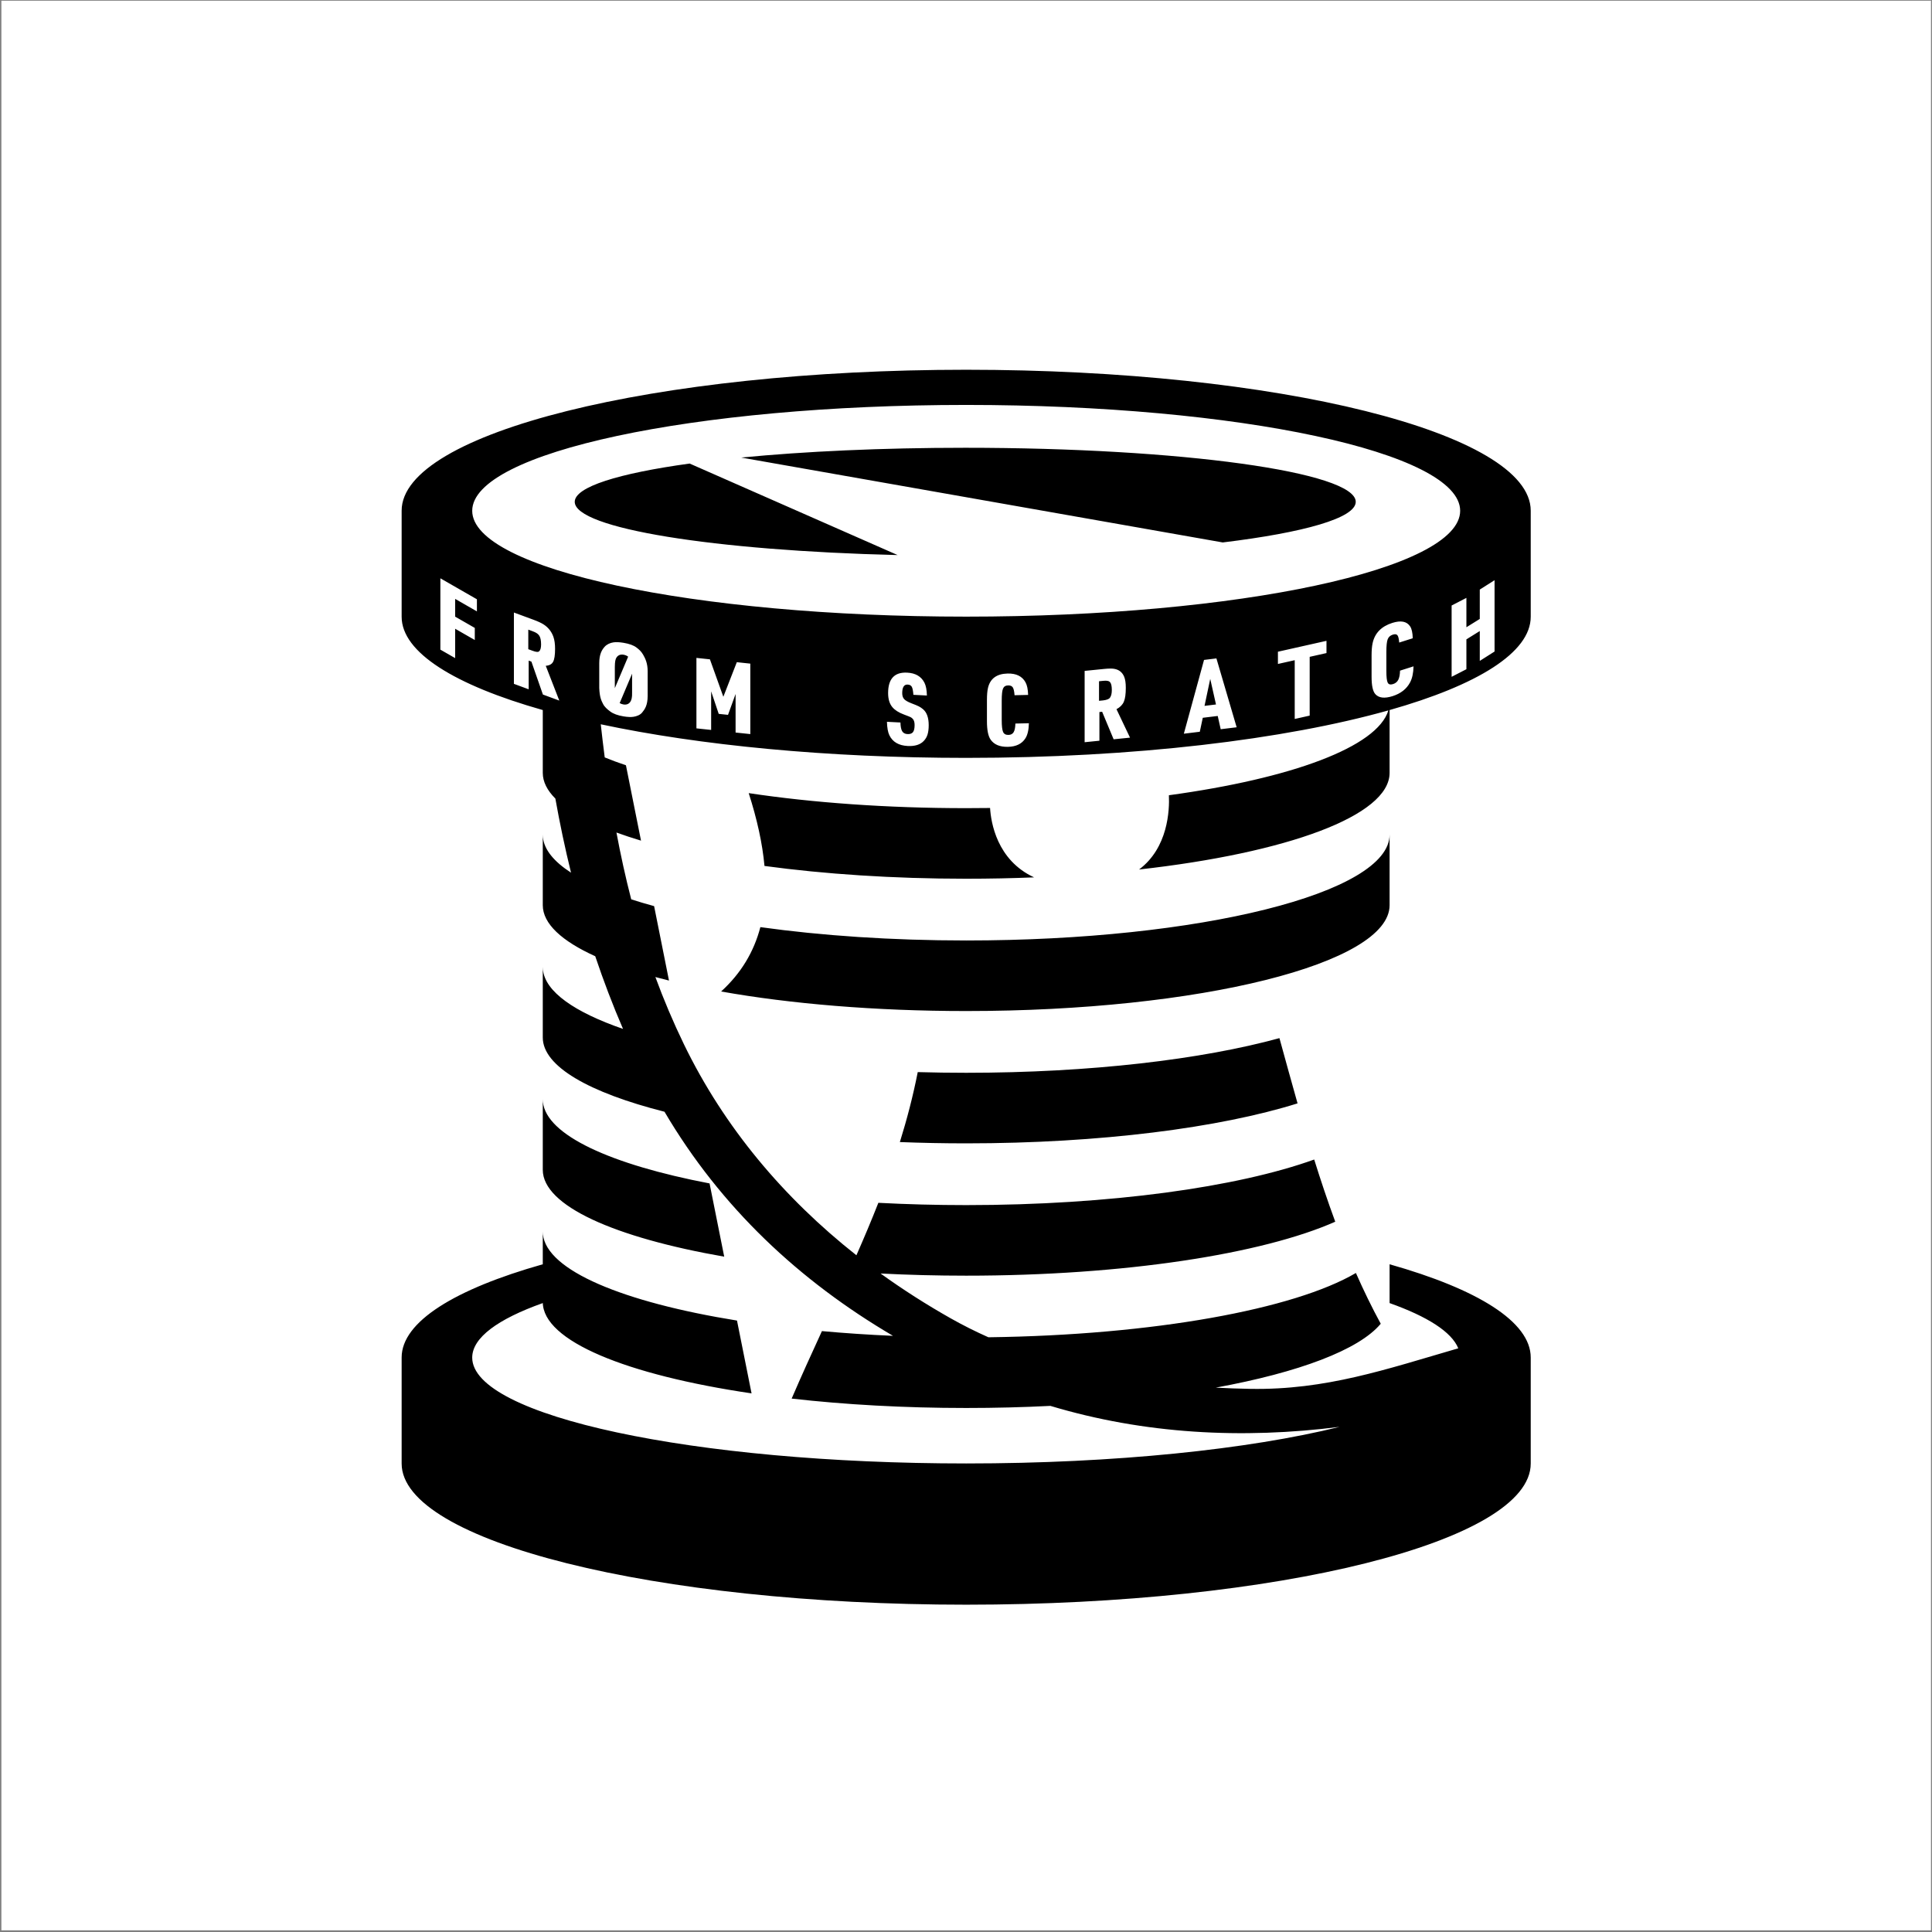 <?xml version="1.0" encoding="UTF-8" standalone="no"?><!DOCTYPE svg PUBLIC "-//W3C//DTD SVG 1.1//EN" "http://www.w3.org/Graphics/SVG/1.1/DTD/svg11.dtd"><svg width="100%" height="100%" viewBox="0 0 801 801" version="1.1" xmlns="http://www.w3.org/2000/svg" xmlns:xlink="http://www.w3.org/1999/xlink" xml:space="preserve" xmlns:serif="http://www.serif.com/" style="fill-rule:evenodd;clip-rule:evenodd;stroke-linejoin:round;stroke-miterlimit:2;"><rect x="0" y="0" width="801" height="801" fill="#808080" stroke="none"/><rect id="b-padding-bg-w" x="0.576" y="0.298" width="800" height="800" style="fill:#fff;"/><path d="M225.033,294.385c-36.41,-10.315 -58.514,-23.861 -58.514,-38.687l0,-43.972c0,-32.295 104.877,-58.427 234.057,-58.428c129.18,0.001 234.057,26.133 234.057,58.428l0,43.972c0,14.826 -22.103,28.372 -58.514,38.688l0,26.044c0,17.84 -42.671,33.208 -103.867,40.067c12.033,-9.033 12.653,-24.564 12.368,-30.793c50.797,-6.945 86.388,-19.985 90.992,-35.175c-42.889,12.072 -105.435,19.684 -175.036,19.684c-57.76,0 -110.662,-5.242 -151.502,-13.926c0.51,4.609 1.054,9.186 1.641,13.734c2.741,1.121 5.677,2.208 8.797,3.26l6.249,31.245c-3.604,-1.08 -7.004,-2.203 -10.186,-3.366c1.745,9.334 3.762,18.56 6.127,27.7c3.007,0.971 6.173,1.91 9.489,2.814l6.172,30.86c-1.925,-0.475 -3.806,-0.96 -5.642,-1.457c3.438,9.346 7.352,18.624 11.827,27.857c16.671,34.396 41.326,63.674 71.518,87.495c3.167,-7.2 6.224,-14.429 9.097,-21.746c11.749,0.62 23.93,0.947 36.413,0.947c59.756,0 112.578,-7.481 144.288,-18.897c2.702,8.647 5.583,17.269 8.726,25.78c-30.118,13.351 -87.384,22.374 -153.014,22.374c-12.158,0 -24.028,-0.31 -35.493,-0.899c9.246,6.671 18.949,12.866 29.048,18.574c5.067,2.863 10.295,5.48 15.655,7.865c68.552,-0.887 126.755,-11.626 152.368,-26.656c3.164,7.175 6.578,14.21 10.296,21.048c-8.993,10.819 -33.939,20.184 -68.401,26.485c4.817,0.267 9.613,0.436 14.372,0.515c31.295,0.519 56.131,-8.085 86.176,-16.816c-2.771,-6.814 -12.823,-13.185 -28.478,-18.752l0,-16.089c36.411,10.296 58.514,23.823 58.514,38.649l0,43.973c0,32.295 -104.877,58.514 -234.057,58.514c-129.179,0 -234.057,-26.219 -234.057,-58.514l0,-43.973c0,-14.826 22.103,-28.353 58.514,-38.649l0,-13.561l0.058,1.132c1.543,15.005 33.233,28.142 80.465,35.766l6.038,30.189c-51.785,-7.634 -86.56,-21.724 -86.561,-37.83l0,0.393c-18.571,6.604 -29.257,14.339 -29.257,22.604c0,24.221 91.768,43.886 204.8,43.886c61.812,0 117.264,-5.881 154.828,-15.171c-40.342,5.122 -80.978,3.004 -119.914,-8.696c-11.285,0.571 -22.96,0.87 -34.914,0.87c-25.791,0 -50.291,-1.393 -72.359,-3.896c4.086,-9.496 8.319,-18.783 12.55,-27.979c9.47,0.86 19.32,1.521 29.467,1.963c-38.799,-22.785 -71.358,-53.204 -94.739,-92.909c-31.2,-7.923 -50.462,-18.793 -50.462,-30.779l0,-29.257l0.058,1.132c0.942,9.16 13.119,17.624 33.209,24.562c-4.259,-9.874 -8.089,-19.935 -11.518,-30.132c-13.859,-6.277 -21.749,-13.491 -21.749,-21.162l0,-29.257l0.058,1.132c0.53,5.15 4.611,10.08 11.654,14.643c-2.505,-10.179 -4.661,-20.434 -6.493,-30.72c-3.409,-3.412 -5.219,-6.981 -5.219,-10.655l0,-26.045Zm75.225,226.625c-45.461,-7.934 -75.225,-21.109 -75.225,-36.009l0,-29.257l0.058,1.132c1.416,13.766 28.206,25.96 69.094,33.767l6.073,30.367Zm230.191,-90.609c2.452,8.889 4.923,17.94 7.51,27.052c-32.172,10.099 -81.775,16.577 -137.383,16.577c-9.353,0 -18.536,-0.183 -27.495,-0.536c2.927,-9.396 5.445,-19.028 7.413,-29.006c6.591,0.188 13.292,0.285 20.082,0.285c51.447,0 97.753,-5.545 129.873,-14.372Zm-215.204,-46.018c25.267,3.524 54.369,5.533 85.331,5.533c96.885,0 175.543,-19.665 175.543,-43.886l0,29.257c0,24.221 -78.658,43.886 -175.543,43.886c-37.854,0 -72.926,-3.002 -101.611,-8.105c8.329,-7.577 13.617,-16.505 16.28,-26.685Zm-4.832,-55.557c26.359,3.957 57.207,6.232 90.163,6.232c3.324,0 6.626,-0.023 9.904,-0.068c0.348,5.776 2.74,21.601 18.253,28.763c-9.168,0.37 -18.573,0.563 -28.157,0.563c-30.268,0 -58.757,-1.92 -83.624,-5.298c-0.847,-9.364 -3.092,-19.444 -6.539,-30.192Zm110.56,-28.846l5.603,-0.126c-0.068,2.779 -0.553,4.866 -1.457,6.262c-1.442,2.27 -3.842,3.443 -7.2,3.519c-3.357,0.075 -5.757,-0.916 -7.2,-2.973c-1.025,-1.46 -1.537,-3.997 -1.537,-7.611l0,-8.879c0,-2.09 0.142,-3.738 0.425,-4.944c0.903,-3.89 3.62,-5.886 8.15,-5.988c3.574,-0.08 6.048,1.138 7.423,3.656c0.647,1.172 1.005,2.91 1.072,5.214l-5.623,0.126c-0.121,-1.615 -0.367,-2.701 -0.738,-3.259c-0.371,-0.558 -1.014,-0.827 -1.931,-0.807c-1.052,0.024 -1.756,0.461 -2.114,1.312c-0.357,0.851 -0.536,2.523 -0.536,5.018l0,7.969c0,2.494 0.189,4.162 0.567,5.003c0.377,0.841 1.119,1.249 2.224,1.224c0.985,-0.022 1.699,-0.399 2.144,-1.13c0.445,-0.732 0.688,-1.927 0.728,-3.586Zm-53.253,-0.727l5.602,0.29c0.041,1.688 0.28,2.897 0.718,3.627c0.439,0.731 1.163,1.123 2.175,1.175c1.065,0.055 1.827,-0.205 2.285,-0.782c0.458,-0.576 0.688,-1.559 0.688,-2.947c0,-1.187 -0.256,-2.05 -0.769,-2.588c-0.296,-0.313 -0.6,-0.547 -0.91,-0.705c-0.31,-0.158 -1.22,-0.518 -2.73,-1.082c-2.158,-0.799 -3.756,-1.812 -4.794,-3.039c-1.186,-1.397 -1.78,-3.349 -1.78,-5.857c0,-5.919 2.636,-8.742 7.908,-8.469c3.452,0.179 5.839,1.577 7.16,4.194c0.62,1.218 0.958,2.982 1.011,5.29l-5.602,-0.29c-0.121,-1.638 -0.34,-2.745 -0.657,-3.321c-0.317,-0.576 -0.887,-0.885 -1.709,-0.927c-1.51,-0.079 -2.265,1.109 -2.265,3.563c0,1.052 0.266,1.871 0.798,2.459c0.533,0.587 1.527,1.161 2.984,1.722c1.483,0.562 2.524,0.997 3.124,1.304c0.6,0.308 1.177,0.698 1.73,1.172c1.564,1.321 2.346,3.526 2.346,6.614c0,1.523 -0.159,2.803 -0.476,3.838c-0.316,1.035 -0.832,1.925 -1.547,2.67c-1.456,1.57 -3.694,2.276 -6.714,2.12c-3.695,-0.191 -6.216,-1.67 -7.565,-4.437c-0.606,-1.245 -0.944,-3.109 -1.011,-5.594Zm92.561,-22.068c-0.712,0.003 -1.548,0.053 -2.507,0.15l-8.09,0.814l0,29.57l6.128,-0.617l0,-11.893l1.132,-0.114l4.764,11.413l6.795,-0.684l-5.612,-11.793c1.483,-0.796 2.497,-1.822 3.043,-3.077c0.547,-1.255 0.82,-3.177 0.82,-5.766c0,-2.009 -0.23,-3.557 -0.688,-4.643c-0.769,-1.824 -2.137,-2.906 -4.106,-3.247c-0.436,-0.077 -0.974,-0.114 -1.615,-0.114l-0.064,0.001Zm-171.547,24.794l0,-29.217l5.596,0.595l5.565,15.52l5.584,-14.335l5.596,0.595l0,29.217l-6.104,-0.649l0,-15.987l-3.138,8.661l-3.857,-0.41l-3.138,-9.328l0,15.987l-6.104,-0.649Zm216.13,-5.143l-6.199,0.754l-1.233,5.793l-6.614,0.804l8.368,-30.587l5.137,-0.625l8.389,28.549l-6.614,0.805l-1.234,-5.493Zm31.922,1.244l0,-24.368l-6.965,1.563l0,-5.076l20.131,-4.516l0,5.075l-6.965,1.563l0,24.368l-6.201,1.391Zm-288.343,-12.859l0,-10.274c0,-3.75 1.116,-5.566 2.275,-6.843c0.881,-0.97 2.251,-1.582 3.626,-1.785c1.065,-0.16 2.447,-0.1 4.146,0.182c2.373,0.394 4.203,1.034 5.441,1.995c1.023,0.795 1.874,1.51 2.691,2.905c0.934,1.597 1.893,3.653 1.895,6.877l0,10.274c-0.021,3.922 -1.197,5.525 -2.276,6.843c-0.822,1.023 -2.25,1.582 -3.625,1.785c-1.065,0.16 -2.441,0.101 -4.126,-0.179c-2.387,-0.396 -4.207,-1.062 -5.461,-1.998c-1.294,-0.957 -2.378,-1.906 -3.016,-3.167c-0.726,-1.437 -1.4,-2.706 -1.57,-6.615Zm255.698,6.849l-2.386,-10.611l-2.367,11.189l4.753,-0.578Zm-242.081,-12.759l-5.154,12.188c0.471,0.281 1.019,0.473 1.584,0.567c1.362,0.226 2.369,-0.274 2.938,-1.272c0.358,-0.628 0.699,-1.522 0.632,-3.819l0,-7.664Zm193.59,11.242l1.719,-0.173c1.4,-0.179 2.359,-0.507 2.796,-1.09c0.539,-0.719 0.789,-1.792 0.789,-3.194c0,-1.578 -0.226,-2.647 -0.677,-3.209c-0.452,-0.561 -1.286,-0.781 -2.766,-0.631l-1.861,0.187l0,8.11Zm-236.463,-16.667l0,11.892l-6.129,-2.26l0,-29.57l8.09,2.984c1.861,0.687 3.257,1.329 4.187,1.929c1.969,1.265 3.337,2.99 4.106,5.175c0.458,1.302 0.687,2.957 0.687,4.966c0,2.589 -0.273,4.382 -0.819,5.381c-0.546,0.999 -1.56,1.548 -3.044,1.648l5.613,14.428l-6.796,-2.507l-4.763,-13.649l-1.132,-0.417Zm361.253,4.16l5.603,-1.783c-0.068,2.799 -0.553,5.03 -1.456,6.693c-1.443,2.697 -3.843,4.58 -7.201,5.648c-3.357,1.068 -5.757,0.787 -7.2,-0.844c-1.024,-1.157 -1.537,-3.542 -1.537,-7.156l0,-8.879c0,-2.09 0.142,-3.78 0.425,-5.07c0.903,-4.157 3.62,-6.956 8.151,-8.398c3.573,-1.137 6.047,-0.65 7.422,1.461c0.647,0.981 1.005,2.613 1.072,4.897l-5.622,1.789c-0.122,-1.579 -0.368,-2.593 -0.739,-3.041c-0.37,-0.449 -1.014,-0.527 -1.931,-0.235c-1.052,0.335 -1.756,0.98 -2.114,1.936c-0.357,0.957 -0.536,2.682 -0.536,5.177l0,7.968c0,2.495 0.189,4.107 0.567,4.836c0.377,0.729 1.119,0.918 2.224,0.566c0.985,-0.313 1.699,-0.901 2.144,-1.764c0.445,-0.863 0.688,-2.13 0.728,-3.801Zm-320.016,-5.798c-0.538,-0.416 -1.223,-0.694 -1.934,-0.812c-1.375,-0.228 -2.371,0.283 -2.958,1.269c-0.348,0.585 -0.61,1.456 -0.632,3.819l0,8.787l5.524,-13.063Zm341.409,8.359l0,-29.569l6.128,-3.155l0,12.175l5.547,-3.448l0,-12.176l6.128,-3.886l0,29.569l-6.128,3.887l0,-12.378l-5.547,3.448l0,12.378l-6.128,3.155Zm-419.264,-11.275l0,-29.57l15.154,8.697l0,5.016l-9.026,-5.18l0,7.362l8.146,4.675l0,5.016l-8.146,-4.675l0,12.176l-6.128,-3.517Zm36.456,-0.178l1.719,0.634c1.648,0.615 2.378,0.607 2.796,0.222c0.526,-0.48 0.789,-1.421 0.789,-2.824c0,-1.577 -0.226,-2.753 -0.678,-3.526c-0.451,-0.773 -1.263,-1.38 -2.765,-1.93l-1.861,-0.686l0,8.11Zm181.551,-101.271c113.033,0 204.8,19.665 204.8,43.886c0,24.221 -91.767,43.886 -204.8,43.886c-113.032,0 -204.8,-19.665 -204.8,-43.886c0,-24.221 91.768,-43.886 204.8,-43.886Zm-114.656,24.301l86.234,37.944c-76.016,-1.839 -133.872,-11.029 -133.872,-22.074c0,-6.198 18.217,-11.811 47.638,-15.87Zm21.386,-2.483c26.299,-2.556 58.332,-4.056 92.876,-4.056c89.356,0 161.901,10.041 161.901,22.409c0,6.708 -21.342,12.732 -55.133,16.841l-199.644,-35.194Z"/></svg>